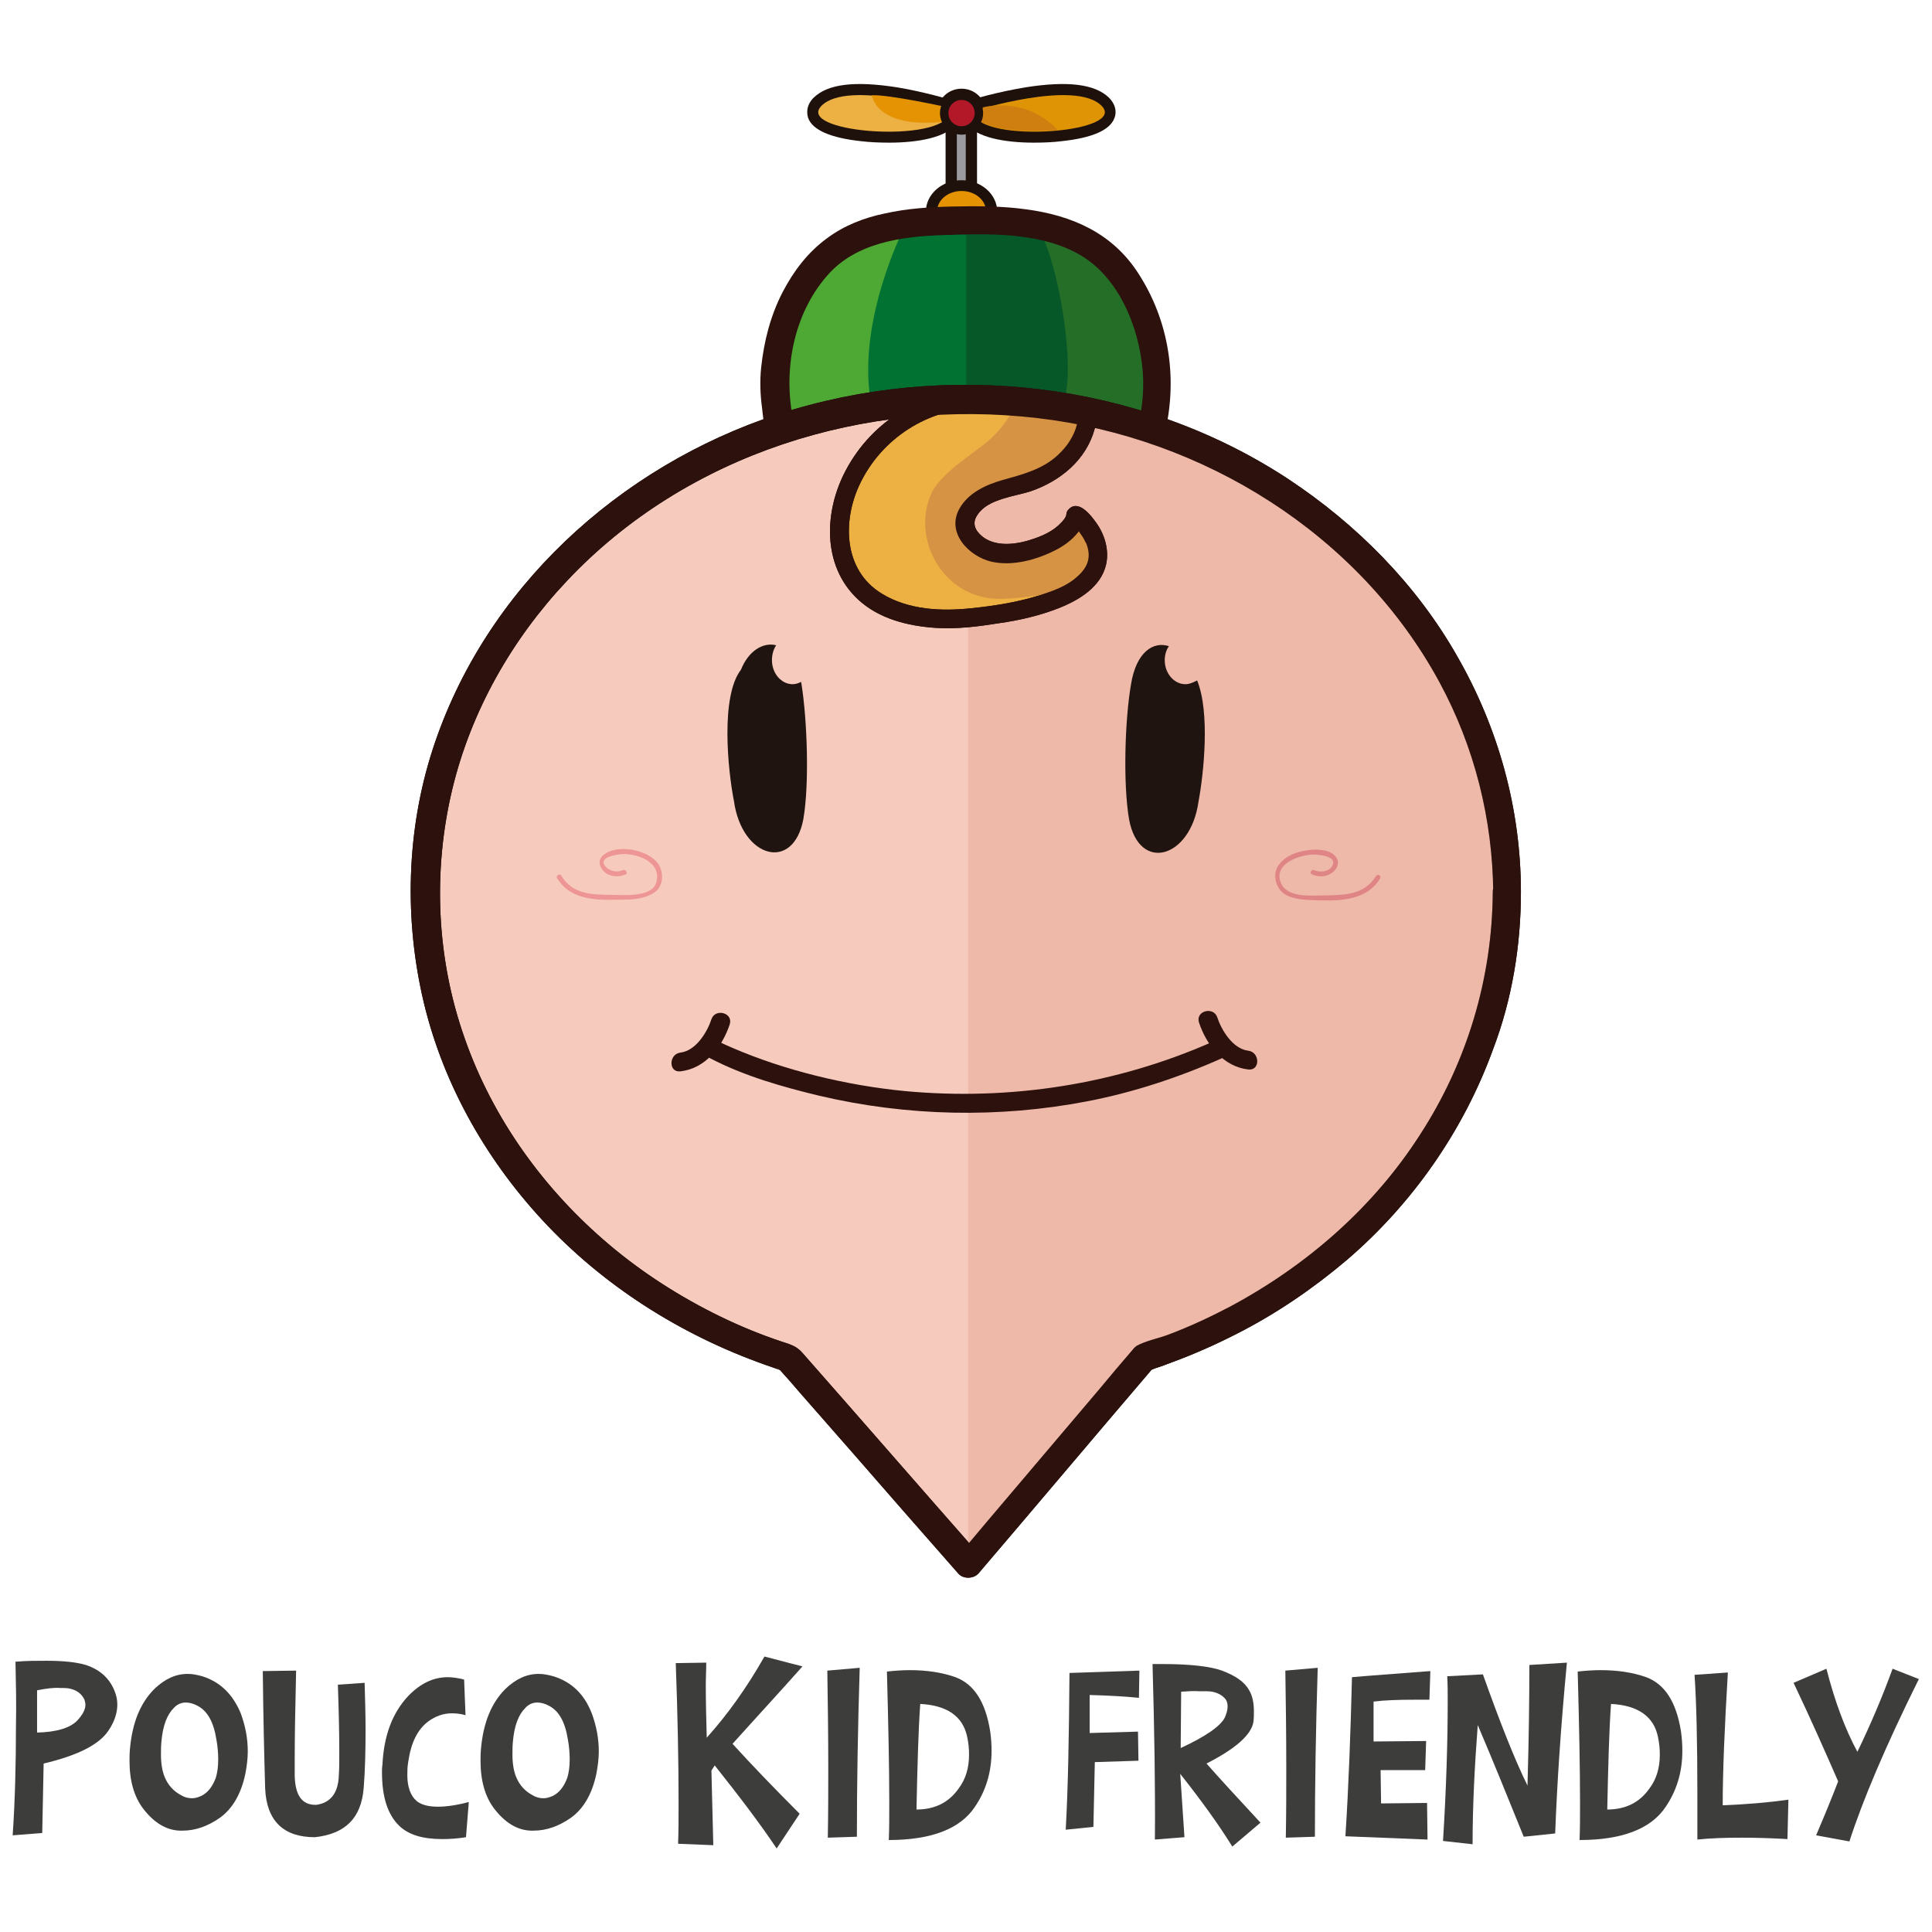 <?xml version="1.0" encoding="utf-8"?>
<!-- Generator: Adobe Illustrator 18.0.0, SVG Export Plug-In . SVG Version: 6.00 Build 0)  -->
<!DOCTYPE svg PUBLIC "-//W3C//DTD SVG 1.1//EN" "http://www.w3.org/Graphics/SVG/1.1/DTD/svg11.dtd">
<svg version="1.1" id="Camada_1" xmlns="http://www.w3.org/2000/svg" xmlns:xlink="http://www.w3.org/1999/xlink" x="0px" y="0px"
	 viewBox="0 0 411.7 411.7" enable-background="new 0 0 411.7 411.7" xml:space="preserve">
<g>
	<g>
		<g>
			<g>
				<g>
					<path fill="#4DA933" d="M245.5,90.7c0.7-2.9,1-5.9,1-9c0-8.8-2.8-16.9-7.6-23.5c-7.4-10.1-19.4-11.2-33-11.2
						c-14.1,0-26.4,1.5-33.8,12.2c-4.4,6.4-6.9,14.1-6.9,22.5c0,3.1,0.4,6.1,1,8.9C172.8,93.2,210.4,106,245.5,90.7z"/>
				</g>
				<g>
					<g>
						<path fill="#1E110C" d="M247.4,91.3c2.5-11.2,0.5-22.8-5.7-32.4c-5.3-8.3-13.6-11.9-23.1-13.2c-5-0.7-10.2-0.7-15.3-0.6
							c-4.9,0.1-9.8,0.4-14.5,1.4c-4.3,0.9-8.5,2.6-12.1,5.2c-3.9,2.9-6.8,6.8-9,11.1c-2.5,4.9-3.9,10.2-4.4,15.6
							c-0.3,2.9-0.2,5.8,0.2,8.7c0.3,2.2,0.2,4.9,2.6,5.7c5.3,2,10.8,3.4,16.4,4.6c20.8,4.4,43.1,3.9,62.9-4.4
							c0.4-0.2,0.8-0.3,1.2-0.5c2.4-1,0.3-4.5-2-3.5c-24.2,10.4-53.4,8.9-77.8-0.3c0.5,0.5,0.9,0.9,1.4,1.4
							c-2.4-11-0.1-23.5,7.5-32.1c6.3-7.2,16.3-8.6,25.3-8.9c9.4-0.4,20.2-0.6,28.8,3.8c9.3,4.8,14,16.2,14.8,26.1
							c0.3,3.8-0.1,7.5-0.9,11.2C243,92.7,246.9,93.8,247.4,91.3z"/>
					</g>
				</g>
			</g>
			<g>
				<g>
					<rect x="203.9" y="25.8" fill="#9B9BA0" width="1.9" height="16.8"/>
					<rect x="201.5" y="23.4" fill="#1E110C" width="6.7" height="21.6"/>
				</g>
				<g>
					<ellipse fill="#E59303" cx="204.9" cy="45" rx="5.2" ry="4.3"/>
					<path fill="#1E110C" d="M204.9,51.2c-3.9,0-7-2.8-7-6.1c0-3.4,3.2-6.1,7-6.1c3.9,0,7,2.8,7,6.1
						C211.9,48.4,208.8,51.2,204.9,51.2z M204.9,42.5c-1.9,0-3.4,1.2-3.4,2.5c0,1.4,1.6,2.5,3.4,2.5c1.9,0,3.4-1.2,3.4-2.5
						C208.3,43.7,206.7,42.5,204.9,42.5z"/>
				</g>
				<g>
					<path fill="#ECB043" d="M202.1,23.6c0,0-21.3-6.7-27-1.1c-5.7,5.6,23.4,8,27,2.3"/>
					<path fill="#1E110C" d="M189.5,30.4c-2.2,0-4.2-0.1-5.9-0.3c-6.6-0.7-10.5-2.4-11.4-5c-0.2-0.7-0.6-2.5,1.2-4.3
						c3-2.9,8.7-3.6,17.7-2.2c6.1,1,11.5,2.7,11.7,2.7l-1,3.2l2.3,1.5C202,29.4,195.3,30.4,189.5,30.4z M177.4,23.7
						c2.2,1.1,8.7,2.3,15.4,1.7c1.9-0.2,3.4-0.4,4.5-0.7c-1.9-0.5-4.4-1-7-1.5C182.1,21.9,178.7,22.9,177.4,23.7z"/>
				</g>
				<g>
					<path fill="#ECB043" d="M207.7,23.6c0,0,21.3-6.7,27-1.1c5.7,5.6-23.4,8-27,2.3"/>
					<path fill="#1E110C" d="M220.3,30.4c-5.9,0-12.5-1-14.7-4.4l2.3-1.5l-1-3.2c0.2-0.1,5.6-1.7,11.7-2.7
						c8.9-1.4,14.7-0.7,17.7,2.2c1.8,1.8,1.5,3.6,1.2,4.3c-0.9,2.6-4.7,4.3-11.4,5C224.5,30.3,222.5,30.4,220.3,30.4z M212.5,24.7
						c1.1,0.3,2.6,0.6,4.5,0.7c6.8,0.5,13.2-0.6,15.5-1.7c-1.3-0.8-4.7-1.8-13-0.4C216.9,23.7,214.4,24.3,212.5,24.7z"/>
				</g>
				<g>
					<circle fill="#E59303" cx="204.9" cy="24.1" r="2.8"/>
					<path fill="#1E110C" d="M204.9,29.3c-2.9,0-5.2-2.3-5.2-5.2c0-2.9,2.3-5.2,5.2-5.2c2.9,0,5.2,2.3,5.2,5.2
						C210.1,27,207.8,29.3,204.9,29.3z M204.9,23.7c-0.2,0-0.4,0.2-0.4,0.4c0,0.2,0.2,0.4,0.4,0.4c0.2,0,0.4-0.2,0.4-0.4
						C205.3,23.9,205.1,23.7,204.9,23.7z"/>
				</g>
			</g>
			<g>
				<g>
					<rect x="203.9" y="25.8" fill="#9B9BA0" width="1.9" height="16.8"/>
				</g>
				<g>
					<ellipse fill="#E59303" cx="204.9" cy="45" rx="5.2" ry="4.3"/>
					<path fill="#1E110C" d="M204.9,51.8c-4.2,0-7.6-3-7.6-6.7c0-3.7,3.4-6.7,7.6-6.7c4.2,0,7.6,3,7.6,6.7
						C212.5,48.7,209.1,51.8,204.9,51.8z M204.9,43.1c-1.5,0-2.8,0.9-2.8,1.9c0,1,1.3,1.9,2.8,1.9c1.5,0,2.8-0.9,2.8-1.9
						C207.7,44,206.4,43.1,204.9,43.1z"/>
				</g>
				<g>
					<ellipse fill="#E59303" cx="204.9" cy="45" rx="5.2" ry="4.3"/>
				</g>
				<g>
					<path fill="#ECB043" d="M202.1,23.6c0,0-21.3-6.7-27-1.1c-5.7,5.6,23.4,8,27,2.3"/>
				</g>
				<g>
					<path fill="#DF9406" d="M207.7,23.6c0,0,21.3-6.7,27-1.1c5.7,5.6-23.4,8-27,2.3"/>
				</g>
				<g>
					<path fill="#E59303" d="M201.6,22.8c0,0-12.3-2.7-15.8-2.5c0,0,0.7,7,14.8,5.7C200.7,26,201.3,25.7,201.6,22.8z"/>
				</g>
				<g>
					<path fill="#CF7F10" d="M209.4,22.9c0,0,9-2.6,16,4.8c0,0-12,1.1-16.5-1.9C208.9,25.8,209.5,24,209.4,22.9z"/>
				</g>
				<g>
					<circle fill="#E59303" cx="204.9" cy="24.1" r="2.8"/>
					<path fill="#1E110C" d="M204.9,28.7c-2.5,0-4.6-2.1-4.6-4.6s2.1-4.6,4.6-4.6c2.5,0,4.6,2.1,4.6,4.6S207.4,28.7,204.9,28.7z
						 M204.9,23.1c-0.6,0-1,0.4-1,1c0,0.6,0.4,1,1,1c0.6,0,1-0.4,1-1C205.9,23.5,205.4,23.1,204.9,23.1z"/>
				</g>
				<g>
					<circle fill="#B21827" cx="204.9" cy="24.1" r="2.8"/>
				</g>
			</g>
			<g>
				<path fill="#027233" d="M192.8,48.3c0,0-10.1,19.5-7.3,36.9c0,0,29.8-4.2,38.2,1.1c8.4,5.3,1.4-40.2-5.2-40.1
					C212,46.3,192.8,48.3,192.8,48.3z"/>
			</g>
			<g opacity="0.6">
				<g>
					<path fill="#0A4621" d="M238.9,58.3c-7.4-10.1-19.4-11.2-33-11.2v51c12.3,0.2,26.2-1.5,39.7-7.3c0.7-2.9,1-5.9,1-9
						C246.5,73,243.7,64.9,238.9,58.3z"/>
				</g>
			</g>
			<g>
				<g>
					<path fill="#2C110D" d="M248.4,91.5c2.5-11.4,0.6-23.3-5.8-33.2c-5.5-8.6-14.1-12.4-24-13.7c-5-0.7-10.2-0.7-15.3-0.6
						c-5,0.1-9.9,0.4-14.8,1.5c-4.4,0.9-8.7,2.6-12.3,5.3c-4.1,3-7.1,7-9.4,11.4c-2.6,5-4,10.5-4.6,16.1c-0.3,2.9-0.2,5.8,0.2,8.7
						c0.3,2.7,0.4,5.6,3.3,6.7c5.3,2,10.8,3.4,16.4,4.6c21,4.4,43.5,4,63.5-4.4c0.5-0.2,0.9-0.4,1.4-0.6c1.5-0.6,1.8-2.8,1.1-4.1
						c-0.9-1.5-2.6-1.7-4.1-1.1c-23.9,10.2-52.9,8.7-77-0.4c0.7,0.7,1.4,1.4,2.1,2.1c-2.3-10.6-0.1-22.8,7.2-31.1
						c6.1-7,15.8-8.3,24.6-8.6c9.2-0.3,19.9-0.7,28.3,3.7c9,4.6,13.5,15.7,14.3,25.2c0.3,3.7,0,7.3-0.8,10.9
						C241.8,93.7,247.6,95.3,248.4,91.5z"/>
				</g>
			</g>
			<g>
				<g>
					<path fill="#F6CBBE" d="M321.1,190.1c0-58-51.6-105.1-115.2-105.1c-63.6,0-115.2,47.1-115.2,105.1c0,45.9,32.3,85,77.3,99.3
						l38.5,44l37.3-44C288.8,275.1,321.1,236.1,321.1,190.1z"/>
				</g>
				<g>
					<g>
						<path fill="#1E110C" d="M324.1,190.1c0-17.7-4.8-35-13.6-50.3c-8.7-15.3-21.4-28.1-36.1-37.8c-31.7-20.8-72.8-25.4-108.7-13.7
							c-33.8,11.1-62.4,37.2-73.5,71.4c-5.6,17.3-6.1,36.2-1.9,53.9c4.3,18,13.8,34.4,26.5,47.7c13.2,13.8,29.9,24,47.9,30.1
							c0.6,0.2,1.1,0.4,1.7,0.6c-0.5-0.2-1-0.8-0.7-0.6c0.1,0.1,0.1,0.1,0.2,0.2c0.3,0.3,0.6,0.7,0.9,1c1.2,1.3,2.3,2.6,3.5,4
							c3.8,4.3,7.6,8.7,11.4,13c7.5,8.6,15,17.2,22.5,25.7c1,1.2,3.2,1.2,4.3,0c12.3-14.4,24.5-28.9,36.8-43.3
							c0.2-0.2,0.4-0.4,0.5-0.6c0,0,0,0,0,0c-0.3,0.2-0.5,0.4-0.8,0.6c0.4-0.1,0.7-0.2,1.1-0.4c1.3-0.4,2.6-0.9,3.9-1.4
							c4.6-1.7,9.1-3.7,13.4-5.9c8.5-4.3,16.4-9.7,23.6-15.8c14-12,24.9-27.6,31.2-45C322.2,213,324.1,201.5,324.1,190.1
							c0-3.9-6-3.9-6,0c-0.1,18.4-5.5,36.3-15.5,51.7c-10,15.6-24.3,28-40.6,36.7c-4.2,2.2-8.5,4.2-13,5.9c-2.1,0.8-4.8,1.3-6.8,2.4
							c-0.4,0.3-0.6,0.5-0.9,0.9c-2.4,2.8-4.8,5.6-7.1,8.4c-8,9.4-16,18.9-24,28.3c-1.9,2.3-3.9,4.6-5.8,6.9c1.4,0,2.8,0,4.3,0
							c-12.6-14.3-25.1-28.7-37.7-43c-1.2-1.4-2.5-1.8-4.4-2.4c-4.5-1.5-8.9-3.3-13.2-5.4c-8.4-4.1-16.4-9.2-23.5-15.2
							c-13.9-11.7-24.9-26.9-30.9-44.1c-6-17-6.8-35.6-2.6-53.1c4-16.6,12.7-31.9,24.4-44.3c25.5-27.1,63.7-39,100.3-34.7
							c35.3,4.1,68.5,24.7,85.6,56.2c7.5,13.8,11.4,29.3,11.5,45C318.1,194,324.1,194,324.1,190.1z"/>
					</g>
				</g>
			</g>
			<g opacity="0.7">
				<path fill="#ECB0A0" d="M206.3,86.2l0,245.9l37.9-43.3c0,0,84.5-25.9,74.6-110.2C309.1,96.9,245.4,92.9,206.3,86.2z"/>
			</g>
			<g>
				<g>
					<path fill="#ECB043" d="M231.9,87.5c0,0,0.6,12.3-15.8,16.2c-16.4,4-10.4,13.7-3,14.2c7.4,0.6,15.8-4.1,16.2-8
						c0.1-0.9,19.7,17.1-21.7,21.7c-44.7,4.9-31.9-46.6,1.1-46.7"/>
				</g>
				<g>
					<g>
						<g>
							<defs>
								<path id="SVGID_76_" d="M229.9,87.5c0.1,1.3-0.1,1.6-0.4,2.9c-0.6,2.5-2.1,4.7-3.9,6.4c-3.3,3.2-7.7,4.3-12,5.5
									c-3.5,1-7.2,2.7-9.1,6c-3,5.2,2,10.3,6.8,11.4c4.5,1,9.5-0.4,13.5-2.4c1.8-0.9,3.5-2.1,4.8-3.7c0.6-0.7,1-1.4,1.3-2.2
									c0.9-2.3-1.4,0.8-2.5,0.3c0.2,0.1,0.5,0.4-0.1-0.1c0.1,0.1,0.3,0.2,0.4,0.3c0.4,0.3,0.7,0.7,1,1.1c0.4,0.5,0-0.1,0.3,0.4
									c0.2,0.2,0.3,0.5,0.5,0.7c0.2,0.3,0.3,0.5,0.5,0.8c0.1,0.2,0.5,1.1,0.4,0.7c1.2,2.9,0.6,5.2-2,7.4c-2.1,1.9-5,2.9-7.7,3.8
									c-4.7,1.5-9.7,2.3-14.6,2.8c-6.4,0.7-13.5,0.4-19.2-3.1c-8.2-5-8.4-15.5-4.7-23.3c4.7-9.9,14.7-16.2,25.5-16.3
									c2.6,0,2.6-4,0-4c-11.9,0.1-22.8,6.7-28.4,17.2c-4.7,8.7-5.2,20.4,2.5,27.6c4.5,4.2,10.7,5.7,16.6,6.1
									c4.5,0.3,9.1-0.3,13.5-1c4.3-0.6,8.6-1.6,12.7-3.2c4.3-1.7,9-4.5,10.1-9.3c0.7-3.1-0.3-6.4-2.1-8.9c-1.2-1.7-4-5.3-6.1-2.6
									c-0.3,0.4-0.2,0.9-0.4,1.3c-0.4,0.8-1,1.3-1.6,1.9c-1.9,1.7-4.4,2.6-6.8,3.3c-3,0.8-6.8,1.1-9.4-1c-1.6-1.3-2.2-2.9-1-4.6
									c2.2-3.4,7.9-3.9,11.3-5c6.4-2.2,11.9-6.7,13.7-13.4c0.3-1.2,0.6-2.6,0.5-3.9C233.8,85,229.8,84.9,229.9,87.5L229.9,87.5z"
									/>
							</defs>
							<clipPath id="SVGID_1_">
								<use xlink:href="#SVGID_76_"  overflow="visible"/>
							</clipPath>
							<g clip-path="url(#SVGID_1_)">
								<rect x="215.9" y="43.2" fill="none" width="89.8" height="63.4"/>
								<rect x="215.9" y="43.2" fill="#2C110D" width="89.8" height="63.4"/>
							</g>
							<g clip-path="url(#SVGID_1_)">
								<rect x="215.9" y="106.5" fill="none" width="89.8" height="63.4"/>
								<rect x="215.9" y="106.5" fill="#2C110D" width="89.8" height="63.4"/>
							</g>
							<g clip-path="url(#SVGID_1_)">
								<rect x="126.1" y="43.2" fill="none" width="89.8" height="63.4"/>
								<rect x="126.1" y="43.2" fill="#2C110D" width="89.8" height="63.4"/>
							</g>
							<g clip-path="url(#SVGID_1_)">
								<rect x="126.1" y="106.5" fill="none" width="89.8" height="63.4"/>
								<rect x="126.1" y="106.5" fill="#2C110D" width="89.8" height="63.4"/>
							</g>
						</g>
					</g>
				</g>
			</g>
			<g>
				<path fill="#D79344" d="M216.5,85.5c0,0-0.9,3.8-5.2,7.8c-3.1,3-10.4,7-12.7,11.6c-4.7,9.7,2.4,23.2,15.1,22.7
					c15.8-0.7,22.9-5.2,16.8-15.5c0,0-30.1,13.5-22.9-1.7c5.4-11.5,20.4-6.6,22.3-17.7c1.9-11.1-5.6-7.2-5.6-7.2"/>
			</g>
			<g>
				<g>
					<g>
						<defs>
							<path id="SVGID_78_" d="M229.9,87.5c0.1,1.3-0.1,1.6-0.4,2.9c-0.6,2.5-2.1,4.7-3.9,6.4c-3.3,3.2-7.7,4.3-12,5.5
								c-3.5,1-7.2,2.7-9.1,6c-3,5.2,2,10.3,6.8,11.4c4.5,1,9.5-0.4,13.5-2.4c1.8-0.9,3.5-2.1,4.8-3.7c0.6-0.7,1-1.4,1.3-2.2
								c0.9-2.3-1.4,0.8-2.5,0.3c0.2,0.1,0.5,0.4-0.1-0.1c0.1,0.1,0.3,0.2,0.4,0.3c0.4,0.3,0.7,0.7,1,1.1c0.4,0.5,0-0.1,0.3,0.4
								c0.2,0.2,0.3,0.5,0.5,0.7c0.2,0.3,0.3,0.5,0.5,0.8c0.1,0.2,0.5,1.1,0.4,0.7c1.2,2.9,0.6,5.2-2,7.4c-2.1,1.9-5,2.9-7.7,3.8
								c-4.7,1.5-9.7,2.3-14.6,2.8c-6.4,0.7-13.5,0.4-19.2-3.1c-8.2-5-8.4-15.5-4.7-23.3c4.7-9.9,14.7-16.2,25.5-16.3
								c2.6,0,2.6-4,0-4c-11.9,0.1-22.8,6.7-28.4,17.2c-4.7,8.7-5.2,20.4,2.5,27.6c4.5,4.2,10.7,5.7,16.6,6.1
								c4.5,0.3,9.1-0.3,13.5-1c4.3-0.6,8.6-1.6,12.7-3.2c4.3-1.7,9-4.5,10.1-9.3c0.7-3.1-0.3-6.4-2.1-8.9c-1.2-1.7-4-5.3-6.1-2.6
								c-0.3,0.4-0.2,0.9-0.4,1.3c-0.4,0.8-1,1.3-1.6,1.9c-1.9,1.7-4.4,2.6-6.8,3.3c-3,0.8-6.8,1.1-9.4-1c-1.6-1.3-2.2-2.9-1-4.6
								c2.2-3.4,7.9-3.9,11.3-5c6.4-2.2,11.9-6.7,13.7-13.4c0.3-1.2,0.6-2.6,0.5-3.9C233.8,85,229.8,84.9,229.9,87.5L229.9,87.5z"/>
						</defs>
						<clipPath id="SVGID_2_">
							<use xlink:href="#SVGID_78_"  overflow="visible"/>
						</clipPath>
						<g clip-path="url(#SVGID_2_)">
							<rect x="232.9" y="63.9" fill="none" width="89.8" height="63.4"/>
							<rect x="232.9" y="63.9" fill="#2C110D" width="89.8" height="63.4"/>
						</g>
						<g clip-path="url(#SVGID_2_)">
							<rect x="232.9" y="127.3" fill="none" width="89.8" height="63.4"/>
							<rect x="232.9" y="127.3" fill="#2C110D" width="89.8" height="63.4"/>
						</g>
						<g clip-path="url(#SVGID_2_)">
							<rect x="143.1" y="63.9" fill="none" width="89.8" height="63.4"/>
							<rect x="143.1" y="63.9" fill="#2C110D" width="89.8" height="63.4"/>
						</g>
						<g clip-path="url(#SVGID_2_)">
							<rect x="143.1" y="127.3" fill="none" width="89.8" height="63.4"/>
							<rect x="143.1" y="127.3" fill="#2C110D" width="89.8" height="63.4"/>
						</g>
					</g>
				</g>
			</g>
			<g>
				<g>
					<path fill="#2C110D" d="M324.1,190.1c0-17.7-4.8-35-13.6-50.3c-8.7-15.3-21.4-28.1-36.1-37.8c-31.7-20.8-72.8-25.4-108.7-13.7
						c-33.8,11.1-62.4,37.2-73.5,71.4c-5.6,17.3-6.1,36.2-1.9,53.9c4.3,18,13.8,34.4,26.5,47.7c13.2,13.8,29.9,24,47.9,30.1
						c0.6,0.2,1.1,0.4,1.7,0.6c-0.5-0.2-1-0.8-0.7-0.6c0.1,0.1,0.1,0.1,0.2,0.2c0.3,0.3,0.6,0.7,0.9,1c1.2,1.3,2.3,2.6,3.5,4
						c3.8,4.3,7.6,8.7,11.4,13c7.5,8.6,15,17.2,22.5,25.7c1,1.2,3.2,1.2,4.3,0c12.3-14.4,24.5-28.9,36.8-43.3
						c0.2-0.2,0.4-0.4,0.5-0.6c0,0,0,0,0,0c-0.3,0.2-0.5,0.4-0.8,0.6c0.4-0.1,0.7-0.2,1.1-0.4c1.3-0.4,2.6-0.9,3.9-1.4
						c4.6-1.7,9.1-3.7,13.4-5.9c8.5-4.3,16.4-9.7,23.6-15.8c14-12,24.9-27.6,31.2-45C322.2,213,324.1,201.5,324.1,190.1
						c0-3.9-6-3.9-6,0c-0.1,18.4-5.5,36.3-15.5,51.7c-10,15.6-24.3,28-40.6,36.7c-4.2,2.2-8.5,4.2-13,5.9c-2.1,0.8-4.8,1.3-6.8,2.4
						c-0.4,0.3-0.6,0.5-0.9,0.9c-2.4,2.8-4.8,5.6-7.1,8.4c-8,9.4-16,18.9-24,28.3c-1.9,2.3-3.9,4.6-5.8,6.9c1.4,0,2.8,0,4.3,0
						c-12.6-14.3-25.1-28.7-37.7-43c-1.2-1.4-2.5-1.8-4.4-2.4c-4.5-1.5-8.9-3.3-13.2-5.4c-8.4-4.1-16.4-9.2-23.5-15.2
						c-13.9-11.7-24.9-26.9-30.9-44.1c-6-17-6.8-35.6-2.6-53.1c4-16.6,12.7-31.9,24.4-44.3c25.5-27.1,63.7-39,100.3-34.7
						c35.3,4.1,68.5,24.7,85.6,56.2c7.5,13.8,11.4,29.3,11.5,45C318.1,194,324.1,194,324.1,190.1z"/>
				</g>
			</g>
			<g opacity="0.4">
				<g>
					<path fill="#CA3650" d="M279.5,186.3c1.5,0.7,3.3,0.6,4.6-0.5c1.1-1,1.4-2.3,0.4-3.4c-1.3-1.5-4.3-1.5-6-1.2
						c-2.3,0.3-4.6,1.2-6,3.1c-1.2,1.6-0.9,4,0.4,5.5c1.5,1.7,4.3,1.9,6.4,2c5.3,0.2,11.7,0.5,14.8-4.6c0.3-0.6-0.5-1.1-0.9-0.5
						c-2.4,3.9-6.4,4-10.5,4.1c-3,0-8.5,0.7-9.8-2.8c-1.5-4,4-5.8,6.9-5.9c1.2,0,5,0.3,4.2,2.2c-0.6,1.5-2.8,1.7-4,1.1
						C279.5,185.2,279,186,279.5,186.3L279.5,186.3z"/>
				</g>
			</g>
			<g opacity="0.4">
				<g>
					<path fill="#E04358" d="M132.8,185.4c-1.3,0.6-3,0.3-3.9-0.9c-1.4-1.9,2.6-2.4,3.7-2.5c3.4-0.1,8.3,1.7,7.3,5.9
						c-0.8,3.4-6.9,2.8-9.4,2.8c-4.3-0.1-8.4,0-10.9-4.1c-0.3-0.6-1.2,0-0.9,0.5c3.1,5.1,9.1,4.7,14.4,4.6c2.3,0,4.7-0.3,6.6-1.7
						c1.7-1.4,1.7-4,0.7-5.7c-1.9-3.2-8.9-4.6-11.8-2.1c-1.2,1-1,2.3,0,3.4c1.2,1.3,3.3,1.4,4.8,0.7
						C133.8,186,133.3,185.2,132.8,185.4L132.8,185.4z"/>
				</g>
			</g>
		</g>
		<g>
			<g>
				<path fill="#201410" d="M170.7,145.3c-0.5,0.3-1.2,0.5-1.8,0.5c-2.4,0-4.4-2.3-4.4-5.1c0-1.2,0.3-2.3,0.9-3.2
					c-2.8-0.7-5.9,1.2-7.5,5.2c-4.4,5.7-2.8,21.4-1.5,28c1.7,12.2,12.7,15.2,14.8,3.8c1.3-7.6,0.8-21.1-0.4-28.7
					C170.8,145.6,170.7,145.5,170.7,145.3z"/>
			</g>
			<g>
				<path fill="#201410" d="M252.6,145.8c-2.4,0-4.4-2.3-4.4-5.1c0-1.1,0.3-2.2,0.9-3c-3.3-1.1-7,1.2-8.1,8.2
					c-1.3,7.6-1.7,21.1-0.4,28.7c2.1,11.4,13.1,8.4,14.8-3.8c1.1-5.9,2.5-19-0.3-25.8C254.3,145.4,253.5,145.8,252.6,145.8z"/>
			</g>
		</g>
		<g>
			<g>
				<g>
					<path fill="#2C110D" d="M151.3,225.5c7.3,3.8,15.4,6.1,23.3,8c18.7,4.4,38.2,4.8,57,1.2c9.9-1.9,19.6-5.1,28.8-9.2
						c2.4-1,0.3-4.5-2-3.5c-20.6,9.1-43.2,12.6-65.6,10.5c-12.4-1.2-25.6-4.4-36.7-9.2c-0.9-0.4-1.9-0.8-2.8-1.3
						C151,220.9,149,224.3,151.3,225.5L151.3,225.5z"/>
				</g>
			</g>
			<g>
				<g>
					<path fill="#2C110D" d="M255.5,217.9c1.6,4.8,5.2,9.4,10.5,10c2.6,0.3,2.5-3.7,0-4c-3.4-0.4-5.8-4.6-6.6-7.1
						C258.6,214.4,254.7,215.4,255.5,217.9L255.5,217.9z"/>
				</g>
			</g>
			<g>
				<g>
					<path fill="#2C110D" d="M151.6,217.2c-0.8,2.5-3.2,6.7-6.6,7.1c-2.5,0.3-2.6,4.3,0,4c5.3-0.6,8.9-5.2,10.5-10
						C156.3,215.8,152.4,214.8,151.6,217.2L151.6,217.2z"/>
				</g>
			</g>
		</g>
	</g>
	<g>
		<path fill="#3D3D3B" d="M3.3,354.1c2.4-0.2,4.6-0.2,6.5-0.2c3.7,0,6.5,0.3,8.5,0.9c3,1,5,2.8,6.1,5.5c0.4,1,0.6,1.9,0.6,2.9
			c0,1.8-0.6,3.7-1.9,5.6c-2,3-6.6,5.3-13.8,7L9,390.6l-6.3,0.5c0.5-7.3,0.7-15.1,0.7-23.4C3.5,363.3,3.4,358.7,3.3,354.1z
			 M7.9,360.2l0,9c4.2-0.1,7.1-1,8.6-2.6c1.1-1.2,1.7-2.3,1.7-3.3c0-0.4-0.1-0.7-0.2-1.1c-0.6-1.3-1.7-2.1-3.3-2.4
			c-0.6-0.1-1.2-0.1-1.9-0.1C11.5,359.6,9.9,359.8,7.9,360.2z"/>
		<path fill="#3D3D3B" d="M51.3,365.1c1,2.7,1.5,5.4,1.5,8.1c0,1.5-0.2,3.1-0.5,4.7c-0.9,4.4-2.8,7.6-5.5,9.5
			c-2.6,1.8-5.2,2.7-7.9,2.7c-0.2,0-0.4,0-0.6,0c-2.9-0.1-5.5-1.7-7.8-4.7c-1.9-2.5-2.9-5.9-2.9-10.1c0-0.8,0-1.7,0.1-2.7
			c0.5-5.5,2.2-9.7,5.2-12.7c2.2-2.1,4.5-3.2,7.1-3.2c1,0,2,0.2,3.1,0.5C46.9,358.4,49.6,361,51.3,365.1z M42.1,363.5
			c-0.9-0.5-1.8-0.7-2.5-0.7c-1,0-1.9,0.4-2.6,1.2c-1.4,1.4-2.3,3.7-2.6,7.1c-0.1,1-0.1,1.9-0.1,2.8c0,2,0.3,3.6,0.8,4.8
			c0.7,1.7,1.9,3,3.4,3.8c0.8,0.5,1.6,0.7,2.4,0.7c0.7,0,1.3-0.2,2-0.5c1.4-0.7,2.4-2,3.1-3.9c0.3-1,0.5-2.3,0.5-3.8
			c0-1.3-0.1-2.8-0.4-4.4C45.5,366.9,44.2,364.6,42.1,363.5z"/>
		<path fill="#3D3D3B" d="M56,356.1l7.1-0.1c-0.2,8.2-0.3,14.5-0.3,18.9c0,1.3,0,2.5,0,3.5c0.1,4.1,1.5,6.2,4.4,6.2h0.2
			c3-0.4,4.7-2.5,4.8-6.3c0.1-1.3,0.1-3,0.1-5.1c0-3.6-0.1-8.4-0.3-14.2l5.7-0.4c0.1,3.5,0.2,6.9,0.2,10c0,4.5-0.1,8.7-0.4,12.4
			c-0.5,6.4-3.9,9.8-10.4,10.5c-6.7,0-10.3-3.5-10.6-10.4C56.3,374.1,56.1,365.8,56,356.1z"/>
		<path fill="#3D3D3B" d="M85.1,389.1c-2.5-2.4-3.7-6.2-3.7-11.4c0-0.5,0-1.1,0.1-1.7c0.3-6.1,2.1-11,5.5-14.6c2.5-2.6,5.3-4,8.4-4
			c1.1,0,2.3,0.2,3.5,0.5l0.3,7.6c-1-0.3-2-0.4-2.9-0.4c-1.8,0-3.5,0.6-5,1.7c-2.3,1.7-3.7,4.5-4.3,8.6c-0.2,1.1-0.2,2-0.2,2.9
			c0,2.5,0.7,4.4,2,5.5c1,0.8,2.5,1.2,4.5,1.2c1.8,0,4-0.3,6.6-1l-0.6,7.5c-1.8,0.3-3.5,0.4-5.1,0.4C90.1,391.9,87.1,391,85.1,389.1
			z"/>
		<path fill="#3D3D3B" d="M126.1,365.1c1,2.7,1.5,5.4,1.5,8.1c0,1.5-0.2,3.1-0.5,4.7c-0.9,4.4-2.8,7.6-5.5,9.5
			c-2.6,1.8-5.2,2.7-7.9,2.7c-0.2,0-0.4,0-0.6,0c-2.9-0.1-5.5-1.7-7.8-4.7c-1.9-2.5-2.9-5.9-2.9-10.1c0-0.8,0-1.7,0.1-2.7
			c0.5-5.5,2.2-9.7,5.2-12.7c2.2-2.1,4.5-3.2,7.1-3.2c1,0,2,0.2,3.1,0.5C121.8,358.4,124.5,361,126.1,365.1z M117,363.5
			c-0.9-0.5-1.8-0.7-2.5-0.7c-1,0-1.9,0.4-2.6,1.2c-1.4,1.4-2.3,3.7-2.6,7.1c-0.1,1-0.1,1.9-0.1,2.8c0,2,0.3,3.6,0.8,4.8
			c0.7,1.7,1.9,3,3.4,3.8c0.8,0.5,1.6,0.7,2.4,0.7c0.7,0,1.3-0.2,2-0.5c1.4-0.7,2.4-2,3.1-3.9c0.3-1,0.5-2.3,0.5-3.8
			c0-1.3-0.1-2.8-0.4-4.4C120.4,366.9,119.1,364.6,117,363.5z"/>
		<path fill="#3D3D3B" d="M150.5,354.3c0,1.6-0.1,3.2-0.1,4.9c0,3.4,0.1,7.1,0.2,11.1c4.4-4.9,8.5-10.6,12.3-17.3l8.1,2.1
			c-4.6,5.2-9.6,10.6-14.9,16.5c4,4.4,8.8,9.4,14.3,14.9l-4.9,7.4c-3.4-5.1-7.8-10.9-13.2-17.7l-0.7,1.1l0.4,15.9l-7.5-0.3
			c0.1-2.8,0.1-5.7,0.1-8.7c0-9-0.2-18.9-0.6-29.8L150.5,354.3z"/>
		<path fill="#3D3D3B" d="M176.4,391.6c0.1-5.1,0.1-10.1,0.1-14.9c0-7.2-0.1-14.1-0.2-20.7l6.9-0.6c-0.4,12.8-0.6,24.8-0.6,36
			L176.4,391.6z"/>
		<path fill="#3D3D3B" d="M193.9,355.9c3.6,0,6.9,0.5,9.7,1.5c4,1.5,6.4,5.3,7.4,11.5c0.2,1.4,0.3,2.8,0.3,4.2c0,4.5-1.2,8.5-3.6,12
			c-3.1,4.6-9.2,7-18.3,7c0.1-2.4,0.1-5,0.1-7.9c0-7.5-0.2-16.8-0.5-28C190.8,356,192.4,355.9,193.9,355.9z M204.3,381.1
			c1.5-2,2.2-4.4,2.2-7.2c0-1.2-0.1-2.4-0.4-3.8c-0.9-4.3-4.2-6.7-10-7c-0.4,5.5-0.6,13-0.8,22.5
			C199.2,385.6,202.2,384.1,204.3,381.1z"/>
		<path fill="#3D3D3B" d="M242.8,356l-0.1,5.8c-3-0.3-6.5-0.5-10.5-0.6v8.1l10.3-0.3l0.1,6.2l-9.3,0.3l-0.3,13.8l-5.9,0.6
			c0.5-8.8,0.7-20,0.8-33.4L242.8,356z"/>
		<path fill="#3D3D3B" d="M245.6,354.6c0.8,0,1.5,0,2.2,0c5.8,0,10.1,0.5,12.6,1.4c2.9,1.1,4.8,2.4,5.8,4.2c0.7,1.2,1,2.7,1,4.5
			c0,0.7,0,1.4-0.1,2.2c-0.4,2.7-3.7,5.7-10,8.9c2.8,3.2,6.7,7.4,11.5,12.6l-6,5.1c-2.9-4.7-6.6-9.8-11.1-15.5l0.9,13.5l-6.3,0.5
			C246.2,381.3,246,368.9,245.6,354.6z M251.7,360.5l-0.1,12c5.4-2.5,8.5-4.7,9.4-6.5c0.4-0.9,0.6-1.7,0.6-2.4
			c0-0.7-0.2-1.3-0.7-1.8c-0.9-0.9-2.2-1.4-3.7-1.4c-0.5,0-1.1,0-1.7,0C254.4,360.3,253.1,360.4,251.7,360.5z"/>
		<path fill="#3D3D3B" d="M274,391.6c0.1-5.1,0.1-10.1,0.1-14.9c0-7.2-0.1-14.1-0.2-20.7l6.9-0.6c-0.4,12.8-0.6,24.8-0.6,36
			L274,391.6z"/>
		<path fill="#3D3D3B" d="M304.8,356.1l-0.2,6.1c-1,0-2,0-2.9,0c-3.7,0-6.7,0.1-9,0.4v8.5l11.2-0.1l-0.2,6.2h-9.5l0.1,7.1l9.8-0.1
			l0.1,7.8l-17.5-0.7c0.7-10.8,1.1-22.1,1.4-33.9C291.4,357.1,297,356.7,304.8,356.1z"/>
		<path fill="#3D3D3B" d="M307.5,392.3c0.7-11.3,1-21.2,1-29.6c0-1.9,0-3.7-0.1-5.5l7.6-0.4c3.6,10.1,6.7,18,9.5,23.7
			c0.3-10.2,0.4-18.8,0.4-25.7l8-0.5c-1.3,13.6-2.1,25.8-2.5,36.4l-6.7,0.7c-3.4-8.4-6.6-16.3-9.8-23.8c-0.7,9.2-1.1,17.6-1.1,25.4
			L307.5,392.3z"/>
		<path fill="#3D3D3B" d="M341.1,355.9c3.6,0,6.9,0.5,9.7,1.5c4,1.5,6.4,5.3,7.4,11.5c0.2,1.4,0.3,2.8,0.3,4.2c0,4.5-1.2,8.5-3.6,12
			c-3.1,4.6-9.2,7-18.3,7c0.1-2.4,0.1-5,0.1-7.9c0-7.5-0.2-16.8-0.5-28C337.9,356,339.6,355.9,341.1,355.9z M351.5,381.1
			c1.5-2,2.2-4.4,2.2-7.2c0-1.2-0.1-2.4-0.4-3.8c-0.9-4.3-4.2-6.7-10-7c-0.4,5.5-0.6,13-0.8,22.5
			C346.4,385.6,349.4,384.1,351.5,381.1z"/>
		<path fill="#3D3D3B" d="M361.7,392c0-3.4,0-6.6,0-9.6c0-11.2-0.2-19.6-0.6-25.5l7.1-0.5c-0.7,11.7-1.1,21.1-1.1,28.3
			c5.1-0.2,9.8-0.6,14-1.2l-0.2,8.4c-3.5-0.2-6.7-0.3-9.7-0.3C367.7,391.6,364.5,391.7,361.7,392z"/>
		<path fill="#3D3D3B" d="M389.2,355.6c1.8,7,4,12.9,6.6,17.7c2.9-6,5.4-11.9,7.5-17.7l5.6,2.2c-7.1,14.3-12,25.9-14.8,34.6
			l-7.1-1.3c1.8-4.2,3.4-8.1,4.7-11.5c-2.7-6.2-5.8-13.2-9.5-21L389.2,355.6z"/>
	</g>
</g>
</svg>

